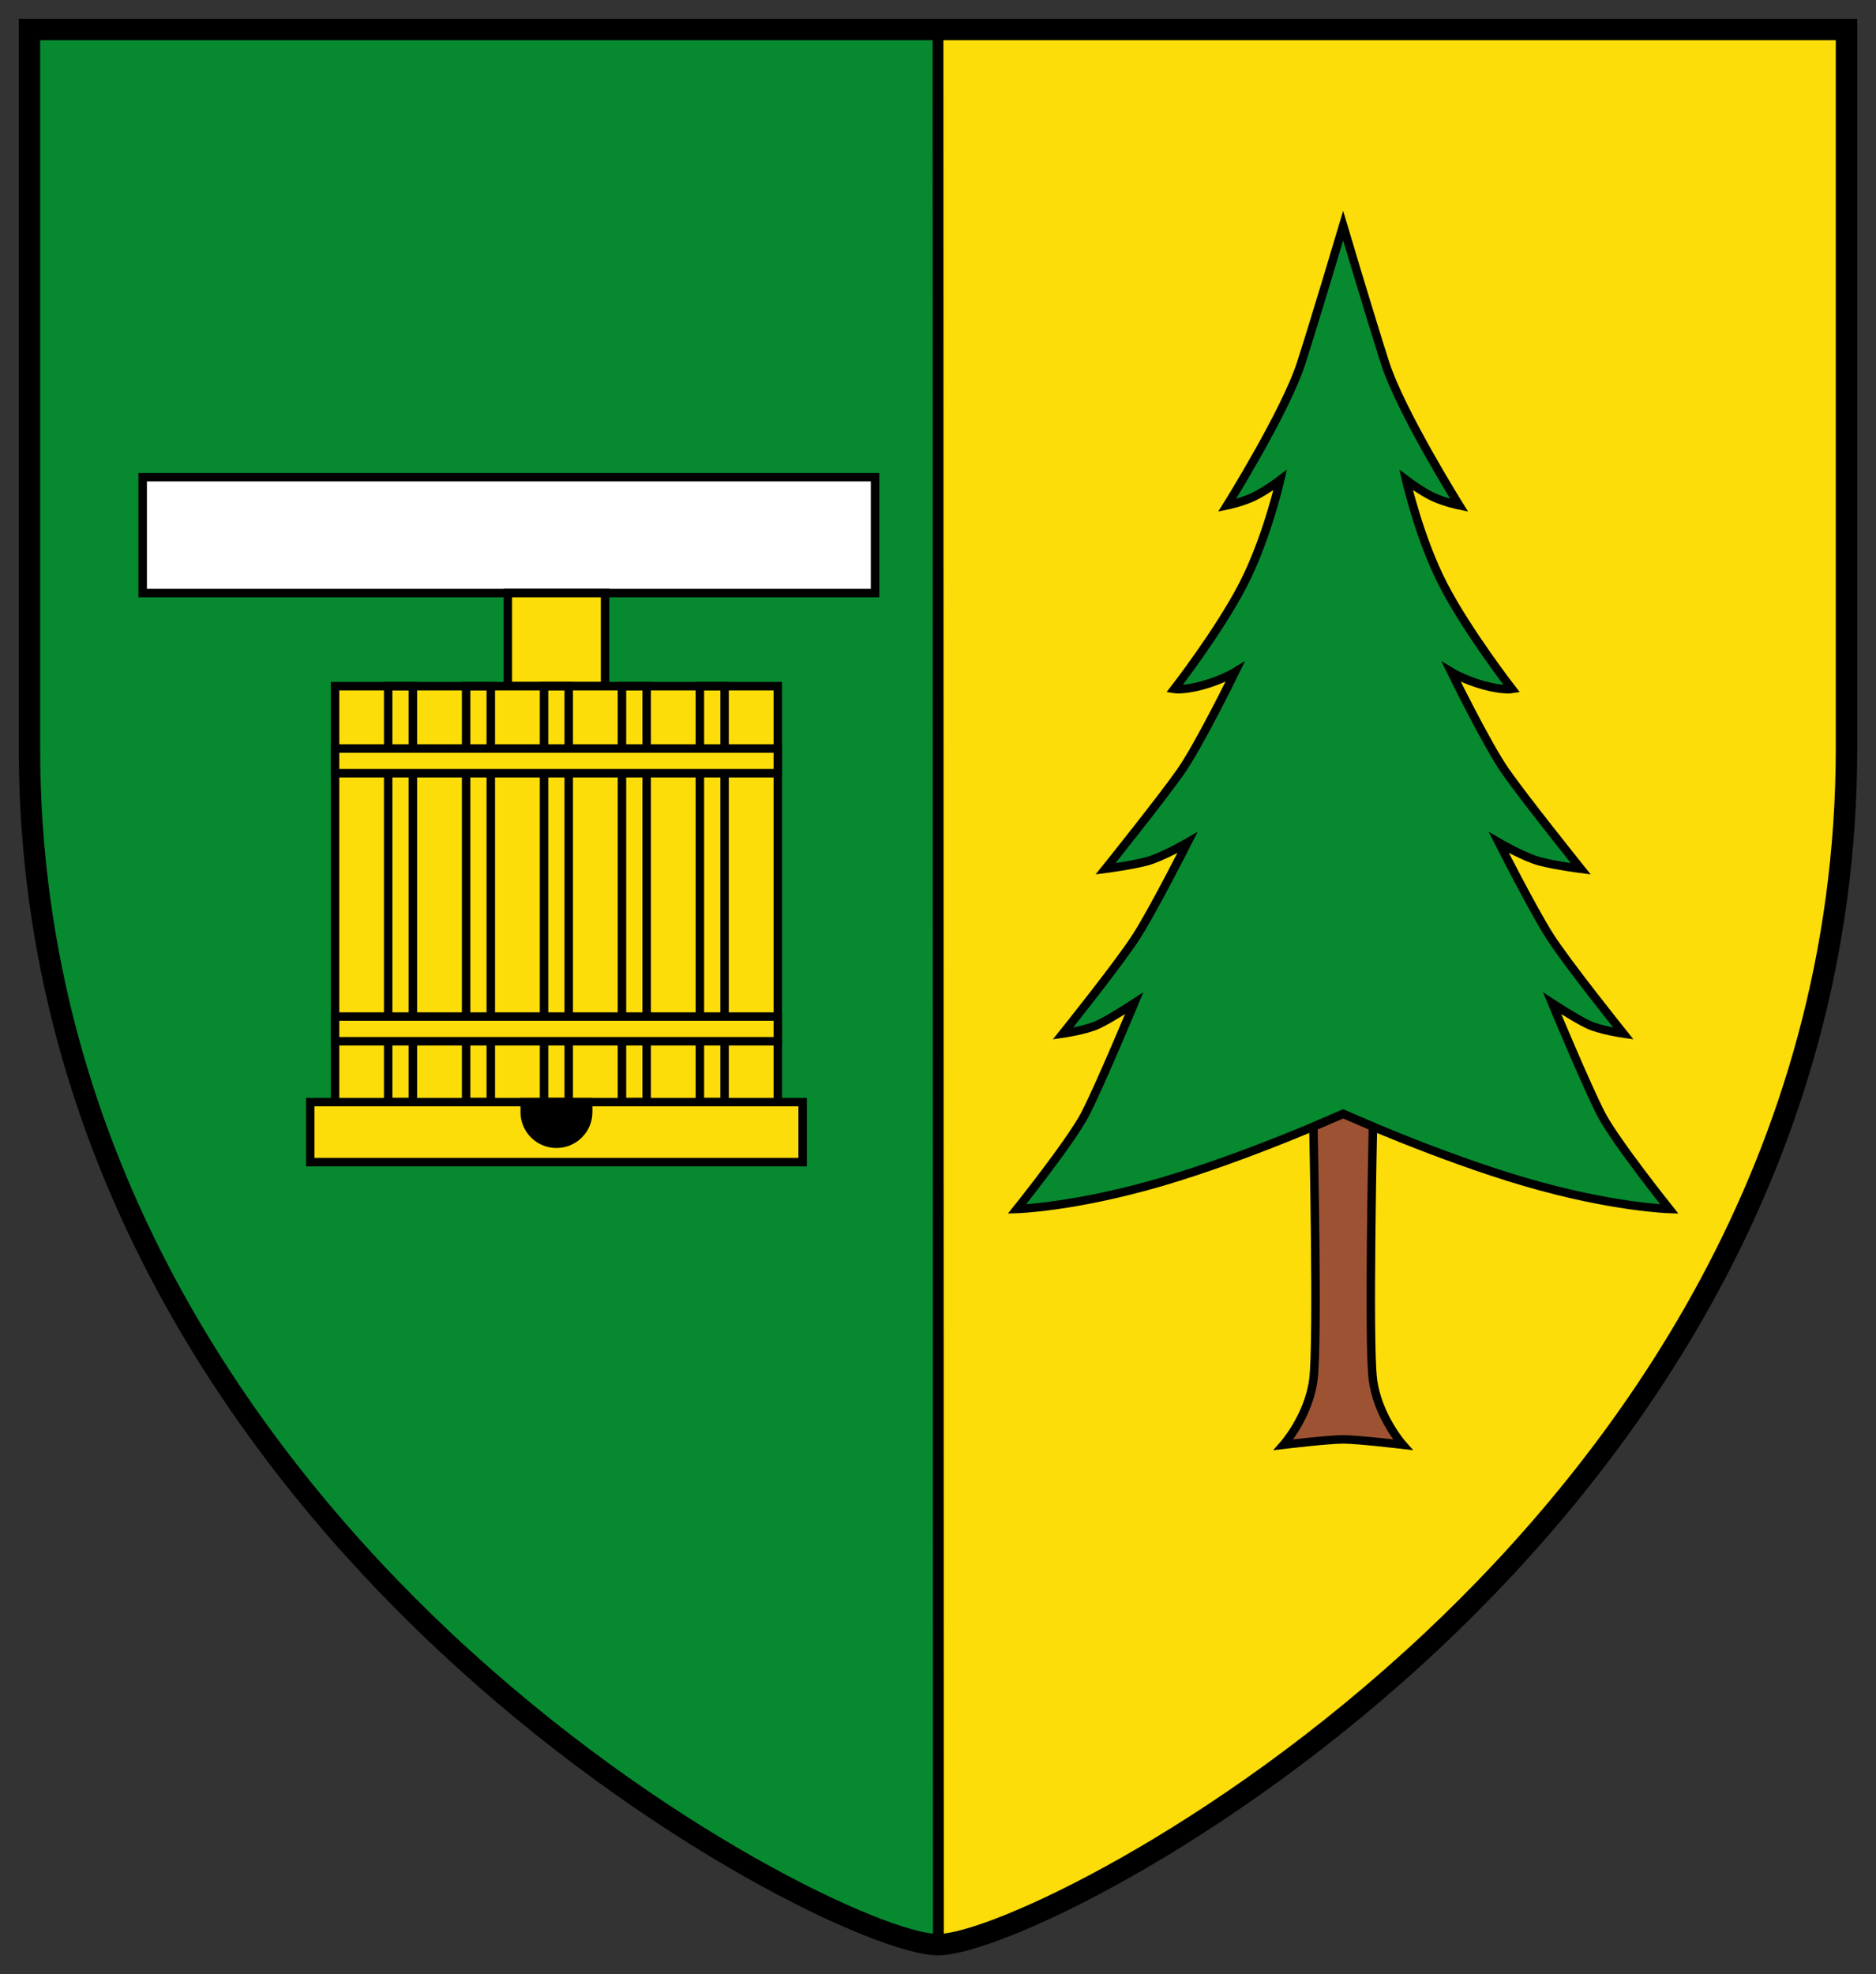 <svg enable-background="new 0 0 595.28 841.89" height="526.037" viewBox="0 0 500 526.037" width="500" xmlns="http://www.w3.org/2000/svg"><rect x="0" y="0" width="500" height="526.037" fill="#333333" stroke="none"/><g transform="translate(-79.479 -166.243)"><g stroke-width="17.433"><path d="m87.321 174.094h484.299v191.393c0 209.514-214.012 318.926-242.167 318.926-28.12 0-242.132-109.412-242.132-318.926z" fill="#fcdd09"/><path d="m329.471 174.094h-242.132v191.393c0 209.514 213.977 318.926 242.132 318.926z" fill="#078930"/><path d="m329.471 687.281c-15.812 0-77.317-28.835-133.575-81.675-50.836-47.733-111.417-128.135-111.417-240.11v-194.252h490v194.252c0 111.975-60.598 192.377-111.434 240.11-56.258 52.841-117.762 81.675-133.575 81.675m-239.291-510.319v188.534c0 109.935 59.622 188.995 109.604 235.943 56.31 52.875 116.42 80.124 129.687 80.124 13.267 0 73.377-27.248 129.652-80.124 50.016-46.948 109.639-126.008 109.639-235.943v-188.534z"/><path d="m328.041 172.696.105 511.47h2.877l-.105-511.47z"/></g><path d="m437.461 463.063s25.338 11.357 48.493 18.13c23.153 6.77 38.443 7.207 38.443 7.207s-14.286-17.863-18.098-25.14c-3.806-7.277-13.136-29.686-13.136-29.686s6.334 4.149 9.612 5.68c3.275 1.529 9.387 2.404 9.387 2.404s-15.07-18.786-19.656-25.992c-4.589-7.209-13.545-24.903-13.545-24.903s6.773 3.933 10.924 5.023c4.152 1.094 10.923 1.968 10.923 1.968s-15.073-18.786-20.096-25.994c-5.023-7.21-14.415-26.429-14.415-26.429s3.405 2.068 8.516 3.494c5.117 1.426 7.644 1.016 7.644 1.016s-11.792-15.211-18.216-27.589c-6.429-12.376-9.996-28.112-9.996-28.112s3.839 2.922 7.027 4.446c3.19 1.523 7.131 2.322 7.131 2.322s-15.618-24.987-19.783-38.001c-4.165-13.014-11.159-36.536-11.159-36.536s-6.991 23.522-11.157 36.536c-4.165 13.014-19.784 38.001-19.784 38.001s3.941-.799 7.131-2.322c3.19-1.524 7.03-4.446 7.03-4.446s-3.569 15.737-9.993 28.112c-6.426 12.377-18.222 27.589-18.222 27.589s2.532.409 7.644-1.016c5.112-1.425 8.52-3.494 8.52-3.494s-9.395 19.219-14.415 26.429c-5.025 7.208-20.097 25.994-20.097 25.994s6.77-.875 10.922-1.968c4.15-1.09 10.923-5.023 10.923-5.023s-8.955 17.694-13.543 24.903c-4.587 7.207-19.659 25.992-19.659 25.992s6.114-.875 9.393-2.404c3.276-1.531 9.61-5.68 9.61-5.68s-9.331 22.408-13.14 29.686c-3.81 7.277-18.097 25.14-18.097 25.14s15.292-.436 38.445-7.207c23.152-6.773 48.488-18.13 48.488-18.13z" fill="#078930" stroke="#000" stroke-miterlimit="10" stroke-width="2.256"/><path d="m437.461 463.063 7.937 3.41s-1.275 57.657 0 67.428c1.278 9.769 7.936 17.307 7.936 17.307s-12.029-1.423-15.874-1.423c-3.841 0-15.869 1.423-15.869 1.423s6.655-7.539 7.935-17.307c1.275-9.771 0-67.428 0-67.428z" fill="#9d5333" stroke="#000" stroke-miterlimit="10" stroke-width="2.256"/></g><g stroke="#000" stroke-miterlimit="10" stroke-width="1.974" transform="matrix(1.143 0 0 1.143 -91.532 -264.3)"><path d="m113.351 342.474h170.774v27.016h-170.774z" fill="#fff"/><path d="m152.426 488.163h114.814v13.988h-114.814z" fill="#fcdd09"/><path d="m198.497 369.49h22.673v21.708h-22.673z" fill="#fcdd09"/><path d="m158.215 391.198h103.235v96.965h-103.235z" fill="#fcdd09"/><path d="m217.234 488.163h-14.803v2.323c0 4.082 3.31 7.393 7.392 7.393 4.101 0 7.411-3.311 7.411-7.393z"/><g fill="none"><path d="m206.939 391.198h5.755v96.965h-5.755z"/><path d="m188.768 391.198h5.755v96.965h-5.755z"/><path d="m170.597 391.198h5.755v96.965h-5.755z"/><path d="m243.28 391.198h5.755v96.965h-5.755z"/><path d="m225.109 391.198h5.755v96.965h-5.755z"/></g><path d="m158.215 405.733h103.235v5.757h-103.235z" fill="#fcdd09"/><path d="m158.215 468.22h103.235v5.755h-103.235z" fill="#fcdd09"/></g></svg>